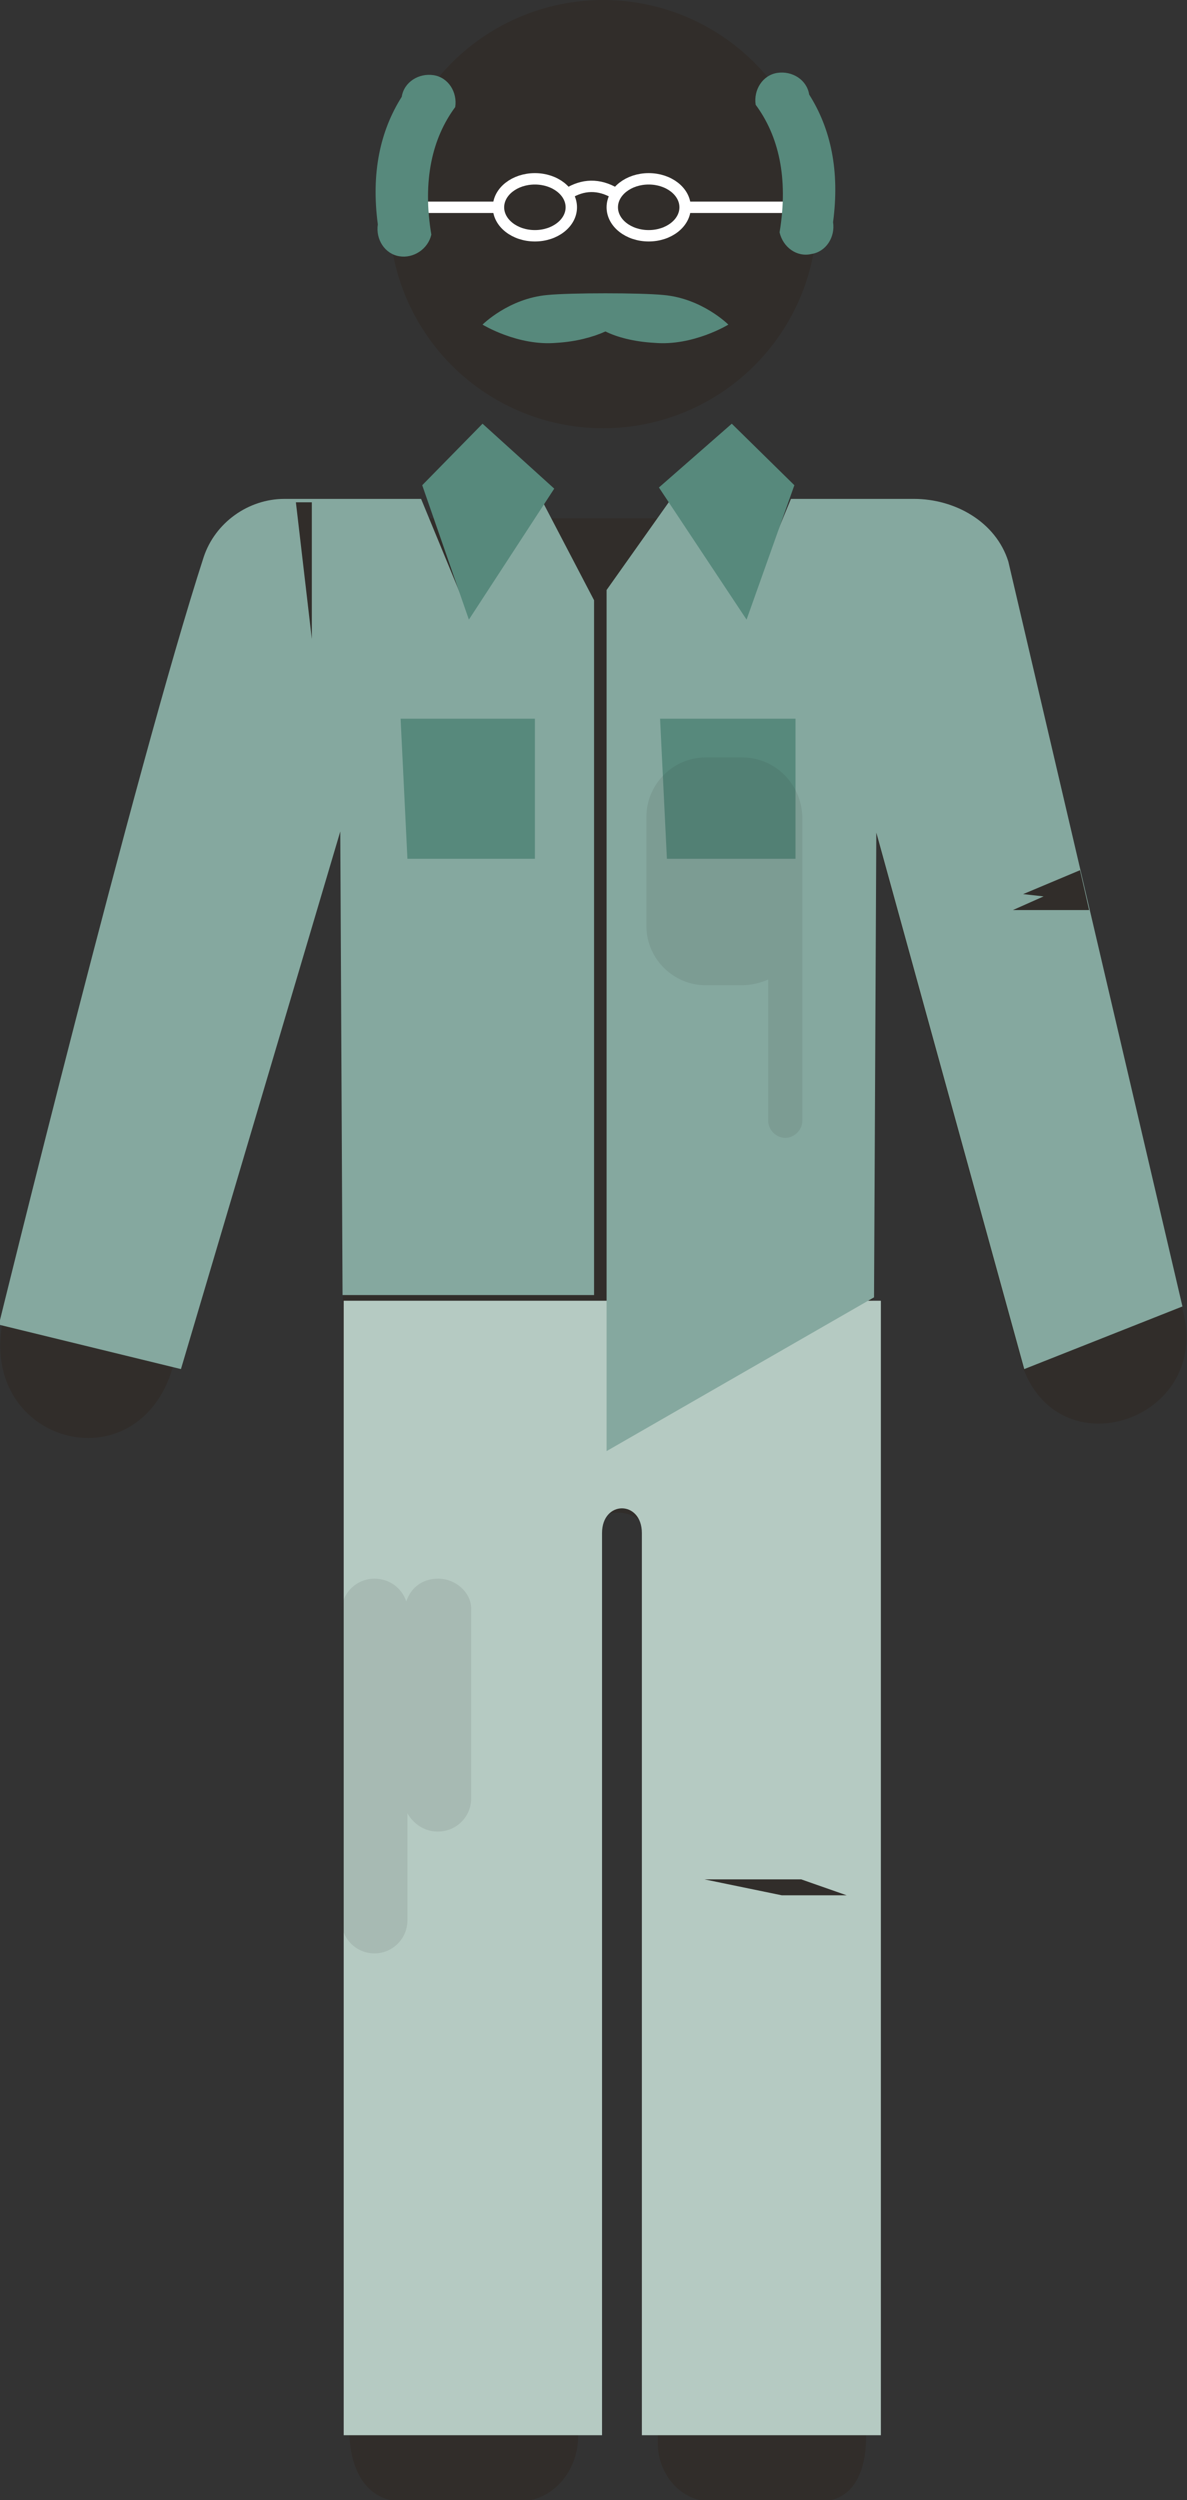 <!-- Generator: Adobe Illustrator 20.1.0, SVG Export Plug-In  -->
<svg version="1.1"
	 xmlns="http://www.w3.org/2000/svg" xmlns:xlink="http://www.w3.org/1999/xlink" xmlns:a="http://ns.adobe.com/AdobeSVGViewerExtensions/3.0/"
	 x="0px" y="0px" width="104.3px" height="219.5px" viewBox="0 0 104.3 219.5" style="enable-background:new 0 0 104.3 219.5;"
	 xml:space="preserve">
<rect x="0" y="0" width="104.3" height="219.5" fill="#333333" stroke="none"/>
<style type="text/css">
	.st0{fill:#312D2A;}
	.st1{fill:#DCDBDB;}
	.st2{fill:#B5CAC2;}
	.st3{fill:#85A89F;}
	.st4{fill:#57897C;}
	.st5{fill:none;stroke:#FFFFFF;stroke-miterlimit:10;}
	.st6{opacity:0.1;fill:#312D2A;}
</style>
<defs>
</defs>
<g>
	<g>
		<path class="st0" d="M29.9,73l-14.7,47c-3.2,11-18.3,6.4-14.6-5.4c5.5-21.1,14.9-44.7,20.5-63.8c0.9-3.2,3.6-5.3,6.6-5.3l36.7,0
			l14.4,0c3.4,0,6.7,2.1,7.7,5.7l17.3,63.4c3.1,9.8-10.5,14.7-13.9,5.5l-13-47.1l-0.8,141c0,3.1-1.2,5.6-4,5.6h-9.7
			c-2.5,0-4.6-2.3-4.6-5.1v-77.8c0-2.1-1.6-3.9-3.5-3.9h0c-1.9,0-3.5,1.7-3.5,3.9v77.2c0,3.1-2.3,5.7-5.1,5.7H35.3
			c-3.1,0-4.6-2.8-4.6-6.2L29.9,73z"/>
		<path class="st1" d="M54.4,123.8"/>
		<circle class="st0" cx="53" cy="18.8" r="18.8"/>
	</g>
</g>
<path class="st2" d="M30.2,114.2v99.6h22.7l0-79.2c0-2.9,3.5-2.9,3.5,0v79.2h21v-99.6H30.2z"/>
<path class="st3" d="M88.6,49.3c-1.1-3.5-4.7-5.5-8.3-5.5l-10.8,0l-3.8,9.2l-6.8-9.1l-5.6,7.9v75.6l23.5-13.5l0.2-40.8l13,47.1
	l13.9-5.5L88.6,49.3z"/>
<path class="st3" d="M29.9,73l0.2,40.7h22.1V52.7l-4.6-8.8l-6.8,9.1l-3.8-9.2h-12c-3.2,0-6.1,2.1-7.1,5.1c-6,18.5-18,67.4-18,67.4
	l16,3.9L29.9,73z"/>
<polygon class="st4" points="37.1,42.6 41.2,54.4 48.7,42.9 42.4,37.2 "/>
<polygon class="st4" points="69.8,42.6 65.6,54.4 57.9,42.8 64.3,37.2 "/>
<path class="st4" d="M58.3,25.9c-2-0.2-8.2-0.2-10.2,0c-3.4,0.3-5.7,2.6-5.7,2.6s3.1,1.9,6.5,1.6c1.7-0.1,3.2-0.5,4.3-1
	c1,0.5,2.5,0.9,4.3,1c3.4,0.3,6.5-1.6,6.5-1.6S61.7,26.2,58.3,25.9z"/>
<ellipse class="st5" cx="47" cy="18.2" rx="3.2" ry="2.5"/>
<ellipse class="st5" cx="57" cy="18.2" rx="3.2" ry="2.5"/>
<line class="st5" x1="35.2" y1="18.2" x2="43.8" y2="18.2"/>
<line class="st5" x1="60.2" y1="18.2" x2="72.4" y2="18.2"/>
<path class="st5" d="M49.9,17c1.3-0.8,2.7-0.9,4.2,0"/>
<path class="st4" d="M35.1,22.5L35.1,22.5c-1.3-0.2-2.1-1.5-1.9-2.8c-0.6-4.5,0.2-8.2,2.1-11.2c0.2-1.3,1.5-2.1,2.8-1.9l0,0
	c1.3,0.2,2.1,1.5,1.9,2.8c-2,2.7-2.9,6.4-2.1,11.2C37.6,21.9,36.3,22.7,35.1,22.5z"/>
<path class="st4" d="M71.3,22.3L71.3,22.3c1.3-0.2,2.1-1.5,1.9-2.8c0.6-4.5-0.2-8.2-2.1-11.2c-0.2-1.3-1.5-2.1-2.8-1.9l0,0
	c-1.3,0.2-2.1,1.5-1.9,2.8c2,2.7,2.9,6.4,2.1,11.2C68.8,21.7,70,22.6,71.3,22.3z"/>
<path class="st6" d="M38.5,138.6L38.5,138.6c-1.4,0-2.4,0.8-2.8,2c-0.4-1.2-1.5-2-2.8-2c-1.6,0-2.9,1.3-2.9,2.9v27.1
	c0,1.6,1.3,2.9,2.9,2.9s2.9-1.3,2.9-2.9v-9.4c0.5,0.9,1.5,1.6,2.6,1.6h0.1c1.6,0,2.9-1.3,2.9-2.9v-16.5
	C41.5,139.9,40.1,138.6,38.5,138.6z"/>
<polygon class="st0" points="26,44.1 27.4,56.1 27.4,44.1 "/>
<polygon class="st0" points="94.9,76.4 89.9,78.5 91.7,78.7 89,79.9 95.7,79.9 "/>
<polygon class="st4" points="35.2,63.1 47,63.1 47,75.4 35.8,75.4 "/>
<polygon class="st4" points="58,63.1 69.9,63.1 69.9,75.4 58.6,75.4 "/>
<path class="st6" d="M65.2,66.5H62c-2.9,0-5.2,2.4-5.2,5.2v9.6c0,2.9,2.4,5.2,5.2,5.2h3.2c0.8,0,1.6-0.2,2.3-0.5v12.4
	c0,0.8,0.7,1.5,1.5,1.5c0.8,0,1.5-0.7,1.5-1.5V81.3v-7.4v-2.2C70.4,68.8,68.1,66.5,65.2,66.5z"/>
<polygon class="st0" points="70.4,165 61.9,165 68.7,166.4 74.4,166.4 "/>
</svg>
